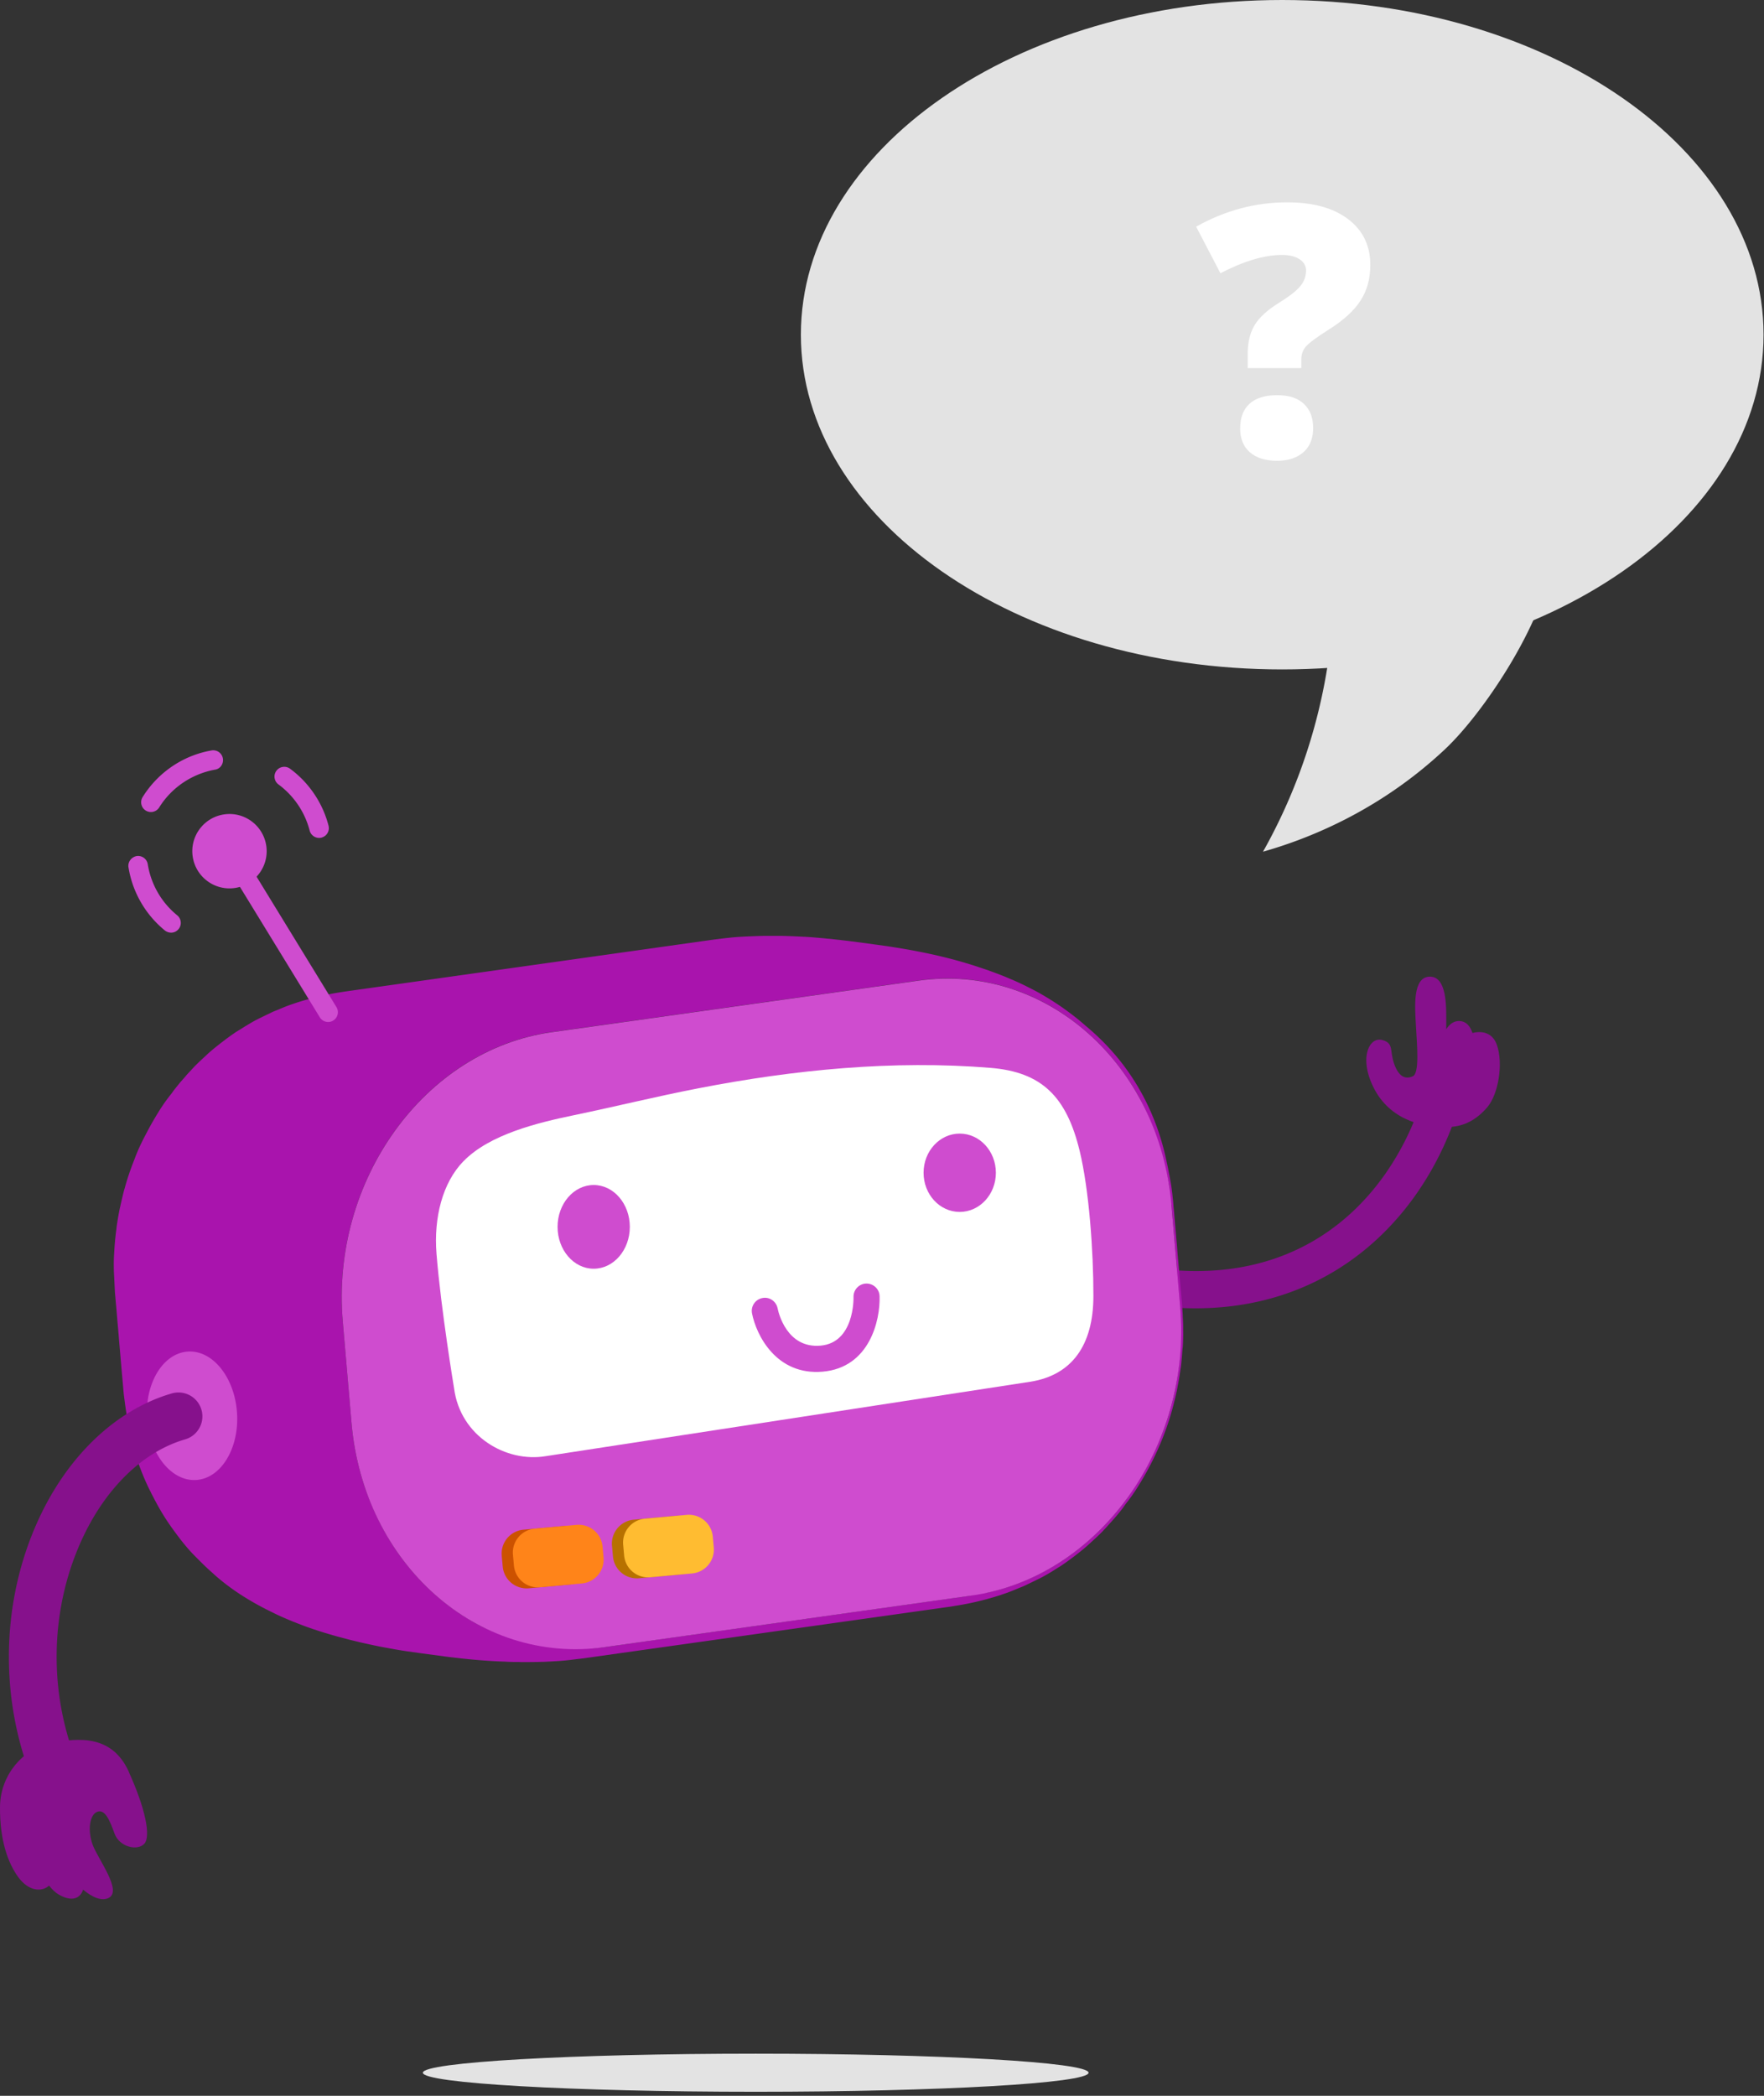 <svg xmlns="http://www.w3.org/2000/svg" width="314" height="373" fill="none" viewBox="0 0 314 373">
  <rect x="0" y="0" width="314" height="373" fill="#333333" stroke="none"/>
  <g clip-path="url(#question-purple__a)">
    <path fill="#86118C" d="M205.88 232.41a3.314 3.314 0 0 1-2.5-3.59c.2-1.82 1.84-3.14 3.66-2.94 28.92 3.2 43.69-17.23 47.55-35.7a3.333 3.333 0 0 1 3.93-2.57c1.87.41 2.95 2.14 2.57 3.93-4.78 22.86-23.57 44.39-54.78 40.94-.15-.02-.29-.04-.44-.08l.01.01Z"/>
    <path fill="#86118C" d="M266.44 185.94c-1.1-3.13-4.33-2.09-4.33-2.09-.35-1.06-.96-1.86-1.85-2.07-1.85-.43-2.8 1.38-2.8 1.38h-.02v-1.59c-.01-2.34.14-7.81-2.95-7.75-3.1.07-2.63 5.48-2.44 8.82.18 3.33.66 8.38-.57 8.91-1.31.58-2.48.13-3.32-2.23-.83-2.36 0-3.63-2.09-4.22-2.43-.68-4.32 3.45-1.31 8.94 3.02 5.49 9 6.79 13.45 6.52 2.53-.16 4.7-1.33 6.58-3.56s2.86-7.61 1.66-11.05h-.01v-.01Z"/>
    <path fill="#A914AD" d="M210.52 239.92c.04-.39.06-.83.07-1.27.03-.66.04-1.19.02-1.95v-.55c0-.64-.05-1.39-.09-2.14.02.23.04.45.05.66-.04-.68-.1-1.57-.14-2.26v-.08l-.08-.9-.08-.9-.08-.9-.08-.9-.08-.9-.08-.9-.08-.9-.08-.9-.08-.9-.08-.9-.07-.87v-.07l-.07-.86-.06-.67c-.02-.18-.03-.36-.05-.53l-.05-.6-.04-.47-.08-.9-.04-.43-.03-.4c-.03-.38-.07-.76-.1-1.14l-.02-.26-.08-.9-.08-.9c0-.05 0-.09-.01-.14v-.08c-.19-1.9-.3-2.85-.56-4.18-.02-.09-.03-.18-.04-.27-.07-.36-.14-.72-.21-1.07-.1-.57-.23-1.19-.38-1.86-1.58-7.62-5.48-16.81-14.5-24.24-.01 0-.02-.02-.03-.03a.435.435 0 0 0-.07-.06c-.72-.63-1.21-1.04-1.89-1.56l-.4-.31c-.11-.09-.23-.17-.35-.26-.37-.28-.73-.54-1.07-.78-.07-.05-.14-.11-.22-.16l.13.09c-.26-.19-.52-.36-.77-.53l-.11-.08-.13-.08c-1.02-.68-1.87-1.19-2.44-1.53-.43-.26-1.5-.87-3.02-1.62-.02 0-.04-.02-.05-.03l-.08-.04c-.65-.32-1.37-.66-2.17-1.01l-.07-.03c-.08-.04-.18-.08-.27-.11-.66-.29-1.35-.58-2.1-.87-.59-.23-1.18-.45-1.77-.66l-.34-.13c-.1-.04-.22-.08-.33-.11-.01 0-.02 0-.04-.01-.14-.05-.28-.1-.43-.15l-.1-.03c-.1-.03-.21-.07-.3-.11.04.02.09.03.13.05-.25-.08-.5-.17-.75-.25-3.83-1.27-7.56-2.16-10.95-2.8-.44-.09-.86-.17-1.28-.24-.13-.03-.27-.05-.39-.07l-.23-.04c-.27-.05-.52-.09-.78-.13l-1.07-.18-1.14-.18-2.12-.3-4.47-.6s-.07 0-.1-.01h.01-.03c-.5-.07-1.09-.14-1.63-.2a4.69 4.69 0 0 1-.37-.05c-.03 0-.07 0-.1-.01l-.69-.07c-.43-.05-.86-.1-1.28-.14h-.14c-.28-.04-.61-.07-.93-.1l-1.02-.09c-.08 0-.16-.01-.23-.02l-.25-.02c-.6-.05-1.17-.09-1.72-.12h-.15c-1.59-.09-2.95-.14-4.06-.16h-2.49c-.48 0-.92.01-1.33.02h.19c-.2 0-.47.01-.68.02-.09 0-.19 0-.29.01-.87.03-1.55.06-2.07.09-1.18.06-1.8.11-2.83.23l-.25.02-2.2.27-6.53.92-6.53.92-6.53.92-6.53.92-6.53.92-6.53.92-.92.13-5.61.79-5.61.79-.92.13-6.53.92-6.53.92c-.26.04-.49.07-.71.11l-.22.03c-.81.13-1.42.23-2.01.35-.4.08-.82.16-1.25.26h.06l-.12.01h-.03l-.09.02h-.02c-.6.13-1.24.29-1.9.47l-.22.05-.16.05c-.68.19-1.38.39-2.12.63l-.13.04c-.09.03-.19.07-.29.1-.35.12-.69.23-1.05.36-.45.16-.94.36-1.45.57h-.02s-.02.01-.02.02c-.15.06-.31.14-.47.2-.33.13-.66.26-.95.38l-2.14 1.04s.02-.01.03-.02c-.23.11-.46.22-.66.33-.55.27-1.18.64-1.8 1.02l-.49.29c-.06.04-.12.08-.19.13-.3.18-.58.36-.85.52-.66.39-1.67 1.11-2.68 1.88-.02.01-.03.02-.05.04-.01 0-.03.02-.04.03-1.11.84-2.19 1.73-2.77 2.27-.47.45-1.04.96-1.58 1.48l-.01.01c-.34.33-.68.65-.95.96 0 .01-.02.02-.03.03-.21.22-.43.46-.66.71-.2.21-.39.41-.55.6-.05.06-.1.12-.15.19-.32.36-.64.72-.92 1.04l.02-.03-.04.05-.05.06-1.06 1.32c-.11.16-.22.31-.33.47l-.71.91s-.03.04-.04.06c-.04.05-.13.16-.27.36-.47.64-.96 1.37-1.37 2.05-.66 1.05-1.46 2.41-2.29 4.03-.8 1.5-1.49 2.98-2.02 4.44-.64 1.6-1.24 3.32-1.74 5.16-.13.4-.24.86-.35 1.33-.16.66-.31 1.3-.44 1.92l-.07.3s-.3 1.36-.58 3.37c0 .03 0 .07-.01.1 0 .03 0 .06-.01.09 0 .02 0 .05-.01.08v.06c-.15 1.08-.28 2.33-.36 3.66-.09 1.53-.13 2.14-.09 3.52v.25c.06 1.15.13 2.67.19 3.82l.08.9.06.7c.01.15.03.31.04.46l.06.64.04.5c.03.31.05.61.08.92l.03.38.03.35c.03.38.07.77.1 1.15l.03.3.02.23c.04.51.09 1.02.13 1.53v.07l.51 5.93.03.34.03.31c.04.41.07.82.11 1.23l.02.26.02.2c.05.53.09 1.07.14 1.6.06.47.12.97.19 1.49.01.11.03.22.04.33.03.23.07.46.1.69.06.42.13.84.19 1.27 0 .05.01.09.02.14.17 1.07.35 2.13.53 3.05.21 1.08.66 2.47.95 3.53.56 2.07 1.64 4.75 2.6 6.67.08.16.16.3.23.46.08.17.17.34.26.51.28.54.54 1.05.81 1.53l.18.33c1.05 1.89 2.14 3.55 4.04 6.02.63.81 1.51 1.86 2.23 2.6 1.51 1.54 2.41 2.42 3.36 3.25l.64.58c3 2.63 6.46 4.75 10.04 6.48.28.14.56.28.81.4.83.39 1.65.75 2.39 1.05.03.01.06.02.08.04l.08.03c.86.35 1.6.63 2.06.81.61.23 1.38.5 2.14.76h.03c.81.28 1.61.53 2.16.69.05.01.08.02.13.04.58.17 1.26.37 1.8.52l.42.11c.49.13.94.25 1.37.36l.21.06c.24.06.51.13.78.19.41.1.82.2 1.28.31.47.11 1.16.26 1.85.41l.17.04c.17.03.34.07.53.11.66.14 1.26.26 1.58.31.25.05.48.09.7.13l1.37.25c.2.03.41.07.64.11.33.05.65.11 1.01.16.19.03.36.06.53.08l2.13.3 4.47.6.78.1.7.08c.23.03.47.06.69.08l.73.09.6.06c.16.02.32.03.48.05.06 0 .11.01.17.02.17.02.34.03.51.05.15.01.3.03.43.04h.02c.69.06 1.38.12 2.06.17.2.01.41.03.64.04.38.03.77.05 1.16.07.13 0 .26.02.38.02l.48.02.76.03h.01c.13 0 .26.01.39.02l.39.02 1.06.03h.47c.23 0 .46 0 .67.01.88.01 1.73 0 2.53-.01h.04c.44 0 .86-.02 1.25-.03.17 0 .33 0 .48-.01l.52-.03c.65-.03 1.18-.06 1.51-.08a40.874 40.874 0 0 0 2.4-.21c.06 0 .12-.01.18-.02.46-.06 1.02-.13 1.54-.19.19-.02.39-.05.61-.07l6.53-.92 6.53-.92 6.53-.92 6.53-.92 6.53-.92 6.53-.92 6.53-.92 6.53-.92 6.53-.92 6.53-.92c.24-.04.47-.07.68-.11.08-.01.16-.03.25-.04a51.847 51.847 0 0 0 5.38-1.13c.07-.02.13-.03.21-.05l.16-.05c.68-.19 1.38-.39 2.12-.63l.13-.04.29-.1c.35-.12.69-.23 1.05-.36.08-.03.17-.07.26-.1.08-.03.15-.05.24-.08-.07.02-.15.05-.22.07.53-.2 1.1-.43 1.68-.68.33-.13.66-.26.95-.38l1.43-.69c.29-.14.55-.26.81-.4.04-.02.09-.04.13-.06.04-.02.1-.05.15-.07.08-.04.18-.08.25-.12.02-.01.05-.03.08-.04.71-.36 1.78-.96 3.13-1.84.04-.02.08-.05.12-.07.66-.39 1.69-1.12 2.7-1.89l.03-.02.11-.08s.05-.04.07-.06l.12-.09.03-.02c1-.77 1.95-1.55 2.47-2.05.02-.02.05-.05.08-.07.02-.02.04-.03.06-.05l-.05.05c.76-.72 1.77-1.6 2.46-2.36.01-.01.02-.02.03-.04.35-.36.73-.78 1.11-1.21.12-.13.23-.25.34-.38l.26-.29c.12-.13.23-.26.34-.39.05-.06.1-.12.16-.18.56-.66.99-1.2 1.25-1.56.1-.14.2-.29.3-.43.01-.02.02-.03.03-.05l.65-.84s.03-.04.04-.06c.04-.05.12-.16.27-.36.47-.64.96-1.37 1.37-2.04 1.59-2.52 3.99-6.85 5.65-12.24a46.613 46.613 0 0 0 .78-2.83c0-.04.02-.07.03-.11.17-.7.34-1.41.46-2.01.04-.2.08-.43.12-.66.2-1.01.35-1.97.48-2.89 0-.03.01-.07.02-.1.1-.61.17-1.35.23-2.07l.06-.75c.02-.31.05-.61.07-.89l.02-.04Zm-77.77-73h.04-.04Zm24.45 3.84c.13.04.27.09.4.13-.13-.04-.26-.09-.4-.13ZM107.55 293.5v-.02.02Zm100.59-82.14c0 1.05-.32 2.48.38 3.06v.04l1.55 18.01c.03.33.04.65.06.97.19 4.79-.07 9.16-.84 13.27-.55 2.81-1.33 5.55-2.32 8.18 0 .01 0 .02-.01.03-.15.39-.31.77-.47 1.16-1.53 3.68-3.57 7.27-6.15 10.95-2.83 3.8-6.18 7.14-9.94 9.83-.19.14-.39.27-.58.4-.34.23-.68.47-1.02.69-.21.14-.43.27-.64.4-3.84 2.39-8.04 4.14-12.5 5.11-.92.05-2.12-.09-2.67.49-.02 0-.04 0-.06.01l-65.32 9.18c-.39.06-.78.09-1.17.13-7.74.56-14.88-.87-21.08-4.01-6.36-3.33-11.85-8.47-15.86-14.91-.14-.22-.27-.45-.4-.67l-.48-.81c-1.25-2.21-2.34-4.59-3.29-7.11-.15-.41-.3-.83-.44-1.25-.02-.05-.03-.1-.05-.15-1.16-3.51-1.93-7.25-2.27-11.17l-1.55-18.01c-2.17-25.13 14.58-48.32 37.16-51.49l65.32-9.18c14.03-1.98 27.17 4.22 35.63 15.23.26.34.51.68.76 1.03l.39.54c.23.33.46.67.68 1.01.17.26.35.52.52.79l.39.63c.26.43.51.85.76 1.29 2.6 4.8 4.48 10.27 5.52 16.31l-.01.02ZM72.8 176.45h-.04.04Zm-3.31-.27h-.03.03Zm-6.46.04h-.02.02Zm-31.3 56c-.2-.03-.39-.06-.58-.09l.58.09Zm-1.59-.23c-.19-.03-.38-.06-.56-.09l.56.09ZM31.71 250c.31.05.63.1.96.14-.33-.05-.65-.1-.97-.14h.01Zm1.58.23c.36.05.72.1 1.09.16-.37-.05-.74-.1-1.1-.16h.01Zm1.67.24s.09.01.14.02c-.05 0-.09-.01-.14-.02Zm-6.33-18.72-.35-.06c.11.02.23.04.35.06Z"/>
    <path fill="#B72C25" d="m46.64 180.97-.15.09c.62-.3 1.29-.63 1.83-.9-.5.24-1.18.55-1.68.81Z"/>
    <path fill="#CF4CCF" d="M163.5 174.53c22.58-3.18 42.87 14.81 45.02 39.94.52 6 1.03 12 1.55 18.01 2.17 25.13-14.57 48.32-37.15 51.49l-65.32 9.18c-22.58 3.18-42.87-14.81-45.03-39.94-.52-6-1.03-12-1.55-18.01-2.17-25.13 14.58-48.32 37.16-51.49l65.32-9.18Z"/>
    <path fill="#fff" d="M82.52 206.65c4.68-4.8 13.28-6.85 19.62-8.17 7.93-1.65 14.26-3.25 22.22-4.8 16.99-3.3 34.6-5.04 51.94-3.63 9.13.74 13.54 5.11 15.88 14.76 1.68 6.9 2.46 17.9 2.45 25.85-.01 8.81-3.87 14.03-11.09 15.23l-86.41 13.27c-7.05 1.17-15.19-3.54-16.3-12.06 0 0-2.33-13.98-3.13-23.96-.51-6.4 1.05-12.64 4.81-16.49h.01Z"/>
    <path fill="#CC5200" d="m100.626 271.567-7.45.678a4.27 4.27 0 0 0-3.865 4.639l.175 1.923a4.27 4.27 0 0 0 4.64 3.865l7.449-.678a4.27 4.27 0 0 0 3.865-4.639l-.175-1.922a4.269 4.269 0 0 0-4.639-3.866Z"/>
    <path fill="#FF8419" d="m102.622 271.387-7.45.678a4.27 4.27 0 0 0-3.865 4.64l.175 1.922a4.27 4.27 0 0 0 4.64 3.865l7.448-.678a4.269 4.269 0 0 0 3.866-4.639l-.175-1.922a4.27 4.27 0 0 0-4.639-3.866Z"/>
    <path fill="#B77100" d="m120.254 269.786-7.449.678a4.271 4.271 0 0 0-3.866 4.64l.175 1.922a4.27 4.27 0 0 0 4.64 3.865l7.449-.678a4.27 4.27 0 0 0 3.865-4.639l-.175-1.922a4.27 4.27 0 0 0-4.639-3.866Z"/>
    <path fill="#FFBC31" d="m122.239 269.607-7.449.678a4.269 4.269 0 0 0-3.865 4.639l.175 1.922a4.27 4.27 0 0 0 4.639 3.866l7.449-.678a4.271 4.271 0 0 0 3.866-4.64l-.175-1.922a4.27 4.27 0 0 0-4.64-3.865Z"/>
    <path fill="#E3E3E3" d="M246.91 105.33c-3.2 0-6.35-.23-9.43-.64-.08 5.24-.57 11.22-1.87 17.73a98.787 98.787 0 0 1-10.79 29.16c7.29-2.07 20.25-6.85 32.36-18.2 7.3-6.84 18.39-23.89 19.01-34.19-9.34 3.95-19.44 6.14-29.28 6.14Z"/>
    <path fill="#E3E3E3" d="M228.24 119.14c47.32 0 85.68-26.67 85.68-59.57S275.56 0 228.24 0c-47.32 0-85.68 26.67-85.68 59.57s38.36 59.57 85.68 59.57Z"/>
    <path fill="#CF4CCF" d="M105.68 225.8c3.551 0 6.43-3.336 6.43-7.45 0-4.115-2.879-7.45-6.43-7.45-3.551 0-6.43 3.335-6.43 7.45 0 4.114 2.879 7.45 6.43 7.45Zm71.59-17.08c0 3.85-2.88 6.97-6.44 6.97-3.56 0-6.43-3.12-6.43-6.97 0-3.85 2.88-6.97 6.43-6.97s6.44 3.12 6.44 6.97Zm-30.81 35.4c-8.25.72-11.84-6.48-12.6-10.38-.24-1.26.58-2.48 1.84-2.72 1.25-.27 2.47.58 2.72 1.83.14.73 1.62 7.16 7.63 6.64 6.01-.52 5.89-8.34 5.88-8.67-.03-1.28.99-2.35 2.25-2.38 1.28-.03 2.35.96 2.39 2.24.14 4.33-1.8 12.72-10.13 13.44h.02Zm-104.27 7.32c.42 6.31-2.83 11.66-7.25 11.96-4.42.29-8.34-4.59-8.76-10.9-.42-6.31 2.83-11.66 7.25-11.96 4.42-.29 8.34 4.59 8.76 10.9Z"/>
    <path fill="#86118C" d="M10.82 322.05a4.27 4.27 0 0 1-3.87-2.47c-7.1-15.35-7.16-33.67-.16-49.01 5.24-11.49 13.92-19.72 23.8-22.58a4.256 4.256 0 1 1 2.36 8.18c-7.49 2.17-14.21 8.7-18.42 17.93-5.98 13.1-5.93 28.77.15 41.9a4.252 4.252 0 0 1-3.86 6.04v.01Z"/>
    <path fill="#86118C" d="M22.93 315.32c-2.91-6.38-8.59-6.26-14.42-4.96-4.14.93-8.47 5.3-8.51 11.25-.04 5.95 1.42 9.95 3.24 12.46 1.8 2.48 4.14 2.74 5.49 1.52.55.68 1.14 1.26 1.76 1.61 2.84 1.62 4.02.12 4.3-.9l-.02-.02c1.67 1.44 3.38 2.12 4.59 1.49 2.44-1.26-1.92-6.9-2.86-9.44-.93-2.54-.58-5.36.82-5.88 1.4-.52 2.24 1.6 3.08 3.91.85 2.31 3.99 3.12 5.26 1.81 1.28-1.3.16-6.47-2.75-12.85h.02Z"/>
    <path fill="#CF4CCF" d="M47.39 150.48c.56 3.61-1.92 6.99-5.53 7.55-3.61.56-6.99-1.92-7.55-5.53-.56-3.61 1.92-6.99 5.53-7.55 3.61-.56 6.99 1.92 7.55 5.53Zm9.82-1.4c-.92.22-1.85-.34-2.09-1.26a14.82 14.82 0 0 0-5.55-8.21 1.74 1.74 0 0 1-.37-2.43 1.74 1.74 0 0 1 2.43-.37c3.37 2.48 5.81 6.09 6.85 10.14.24.93-.32 1.88-1.25 2.12h-.03l.01.01Zm-29.93-4.61a1.739 1.739 0 0 1-1.89-2.61c2.72-4.37 7.18-7.42 12.26-8.3.94-.17 1.85.46 2.02 1.4.17.95-.44 1.89-1.41 2.02-4.09.75-7.72 3.18-9.92 6.72-.25.4-.64.67-1.07.77h.01Zm3.58 21.47c-.51.12-1.07 0-1.51-.34a18.236 18.236 0 0 1-6.48-11.25c-.15-.95.52-1.81 1.44-1.99.95-.15 1.84.5 1.99 1.44a14.73 14.73 0 0 0 5.24 9.1c.74.61.86 1.7.25 2.45-.25.3-.58.51-.94.59h.01Z"/>
    <path fill="#CF4CCF" d="M58.82 181.84a1.74 1.74 0 0 1-1.89-.78l-17.56-28.67c-.5-.82-.24-1.89.57-2.39.82-.51 1.89-.25 2.39.57l17.56 28.67a1.745 1.745 0 0 1-1.07 2.6Z"/>
    <path fill="#E3E3E3" d="M193.77 368.89c0 1.87-26.53 3.39-59.25 3.39s-59.25-1.52-59.25-3.39 26.53-3.39 59.25-3.39 59.25 1.52 59.25 3.39Z"/>
    <path fill="#fff" d="M222.1 65.51v-2.62c0-1.99.42-3.67 1.24-5.05.83-1.37 2.3-2.71 4.42-4.01 1.68-1.04 2.89-1.97 3.62-2.81.73-.83 1.1-1.79 1.1-2.87 0-.85-.4-1.53-1.18-2.03-.79-.5-1.81-.75-3.08-.75-3.13 0-6.79 1.09-10.98 3.26l-4.32-8.29c5.16-2.89 10.55-4.33 16.17-4.33 4.63 0 8.25.99 10.88 2.99 2.63 1.99 3.95 4.71 3.95 8.14 0 2.46-.58 4.59-1.76 6.39-1.17 1.8-3.04 3.5-5.61 5.11-2.18 1.38-3.54 2.39-4.09 3.03-.55.64-.82 1.4-.82 2.27v1.56h-9.55l.01.01Zm-1.34 10.68c0-1.87.55-3.31 1.66-4.33 1.11-1.01 2.74-1.53 4.9-1.53s3.66.51 4.77 1.54c1.11 1.03 1.66 2.47 1.66 4.31 0 1.84-.58 3.29-1.73 4.3-1.15 1.01-2.72 1.53-4.71 1.53-1.99 0-3.66-.5-4.82-1.51-1.16-1-1.74-2.44-1.74-4.31h.01Z"/>
  </g>
  <defs>
    <clipPath id="question-purple__a">
      <path fill="#fff" d="M0 0h313.92v372.28H0z"/>
    </clipPath>
  </defs>
</svg>
